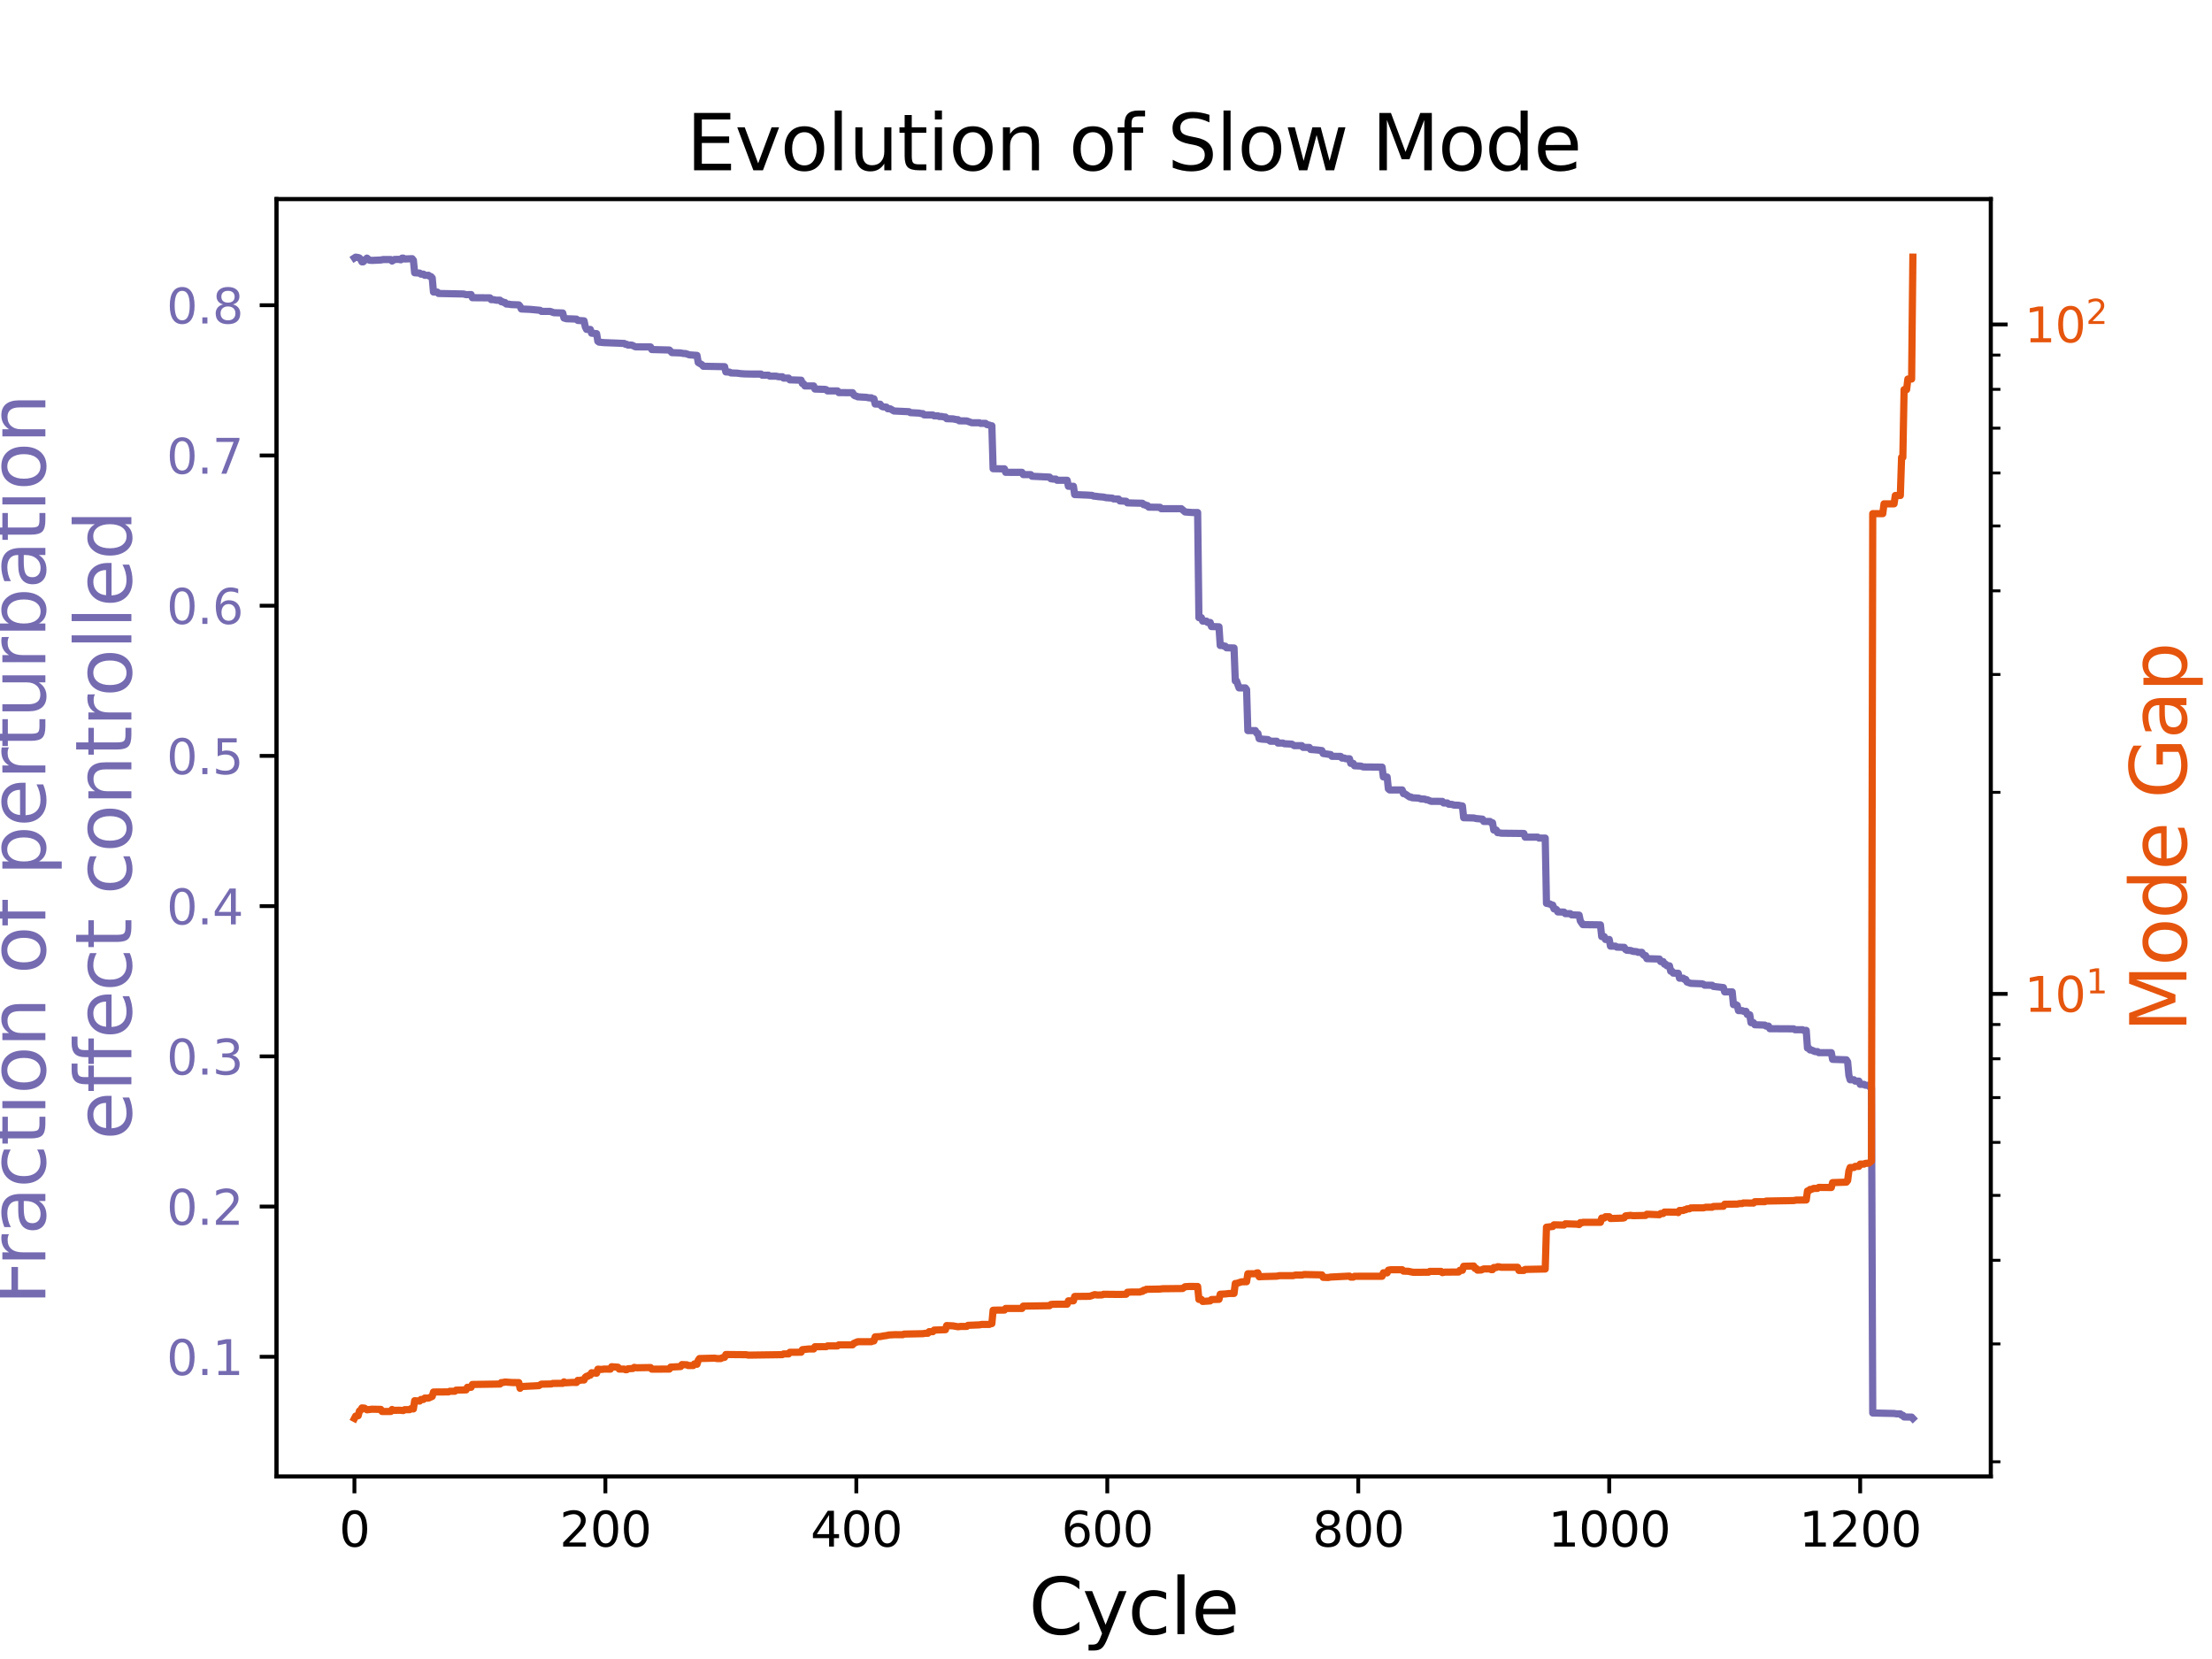 <?xml version="1.0" encoding="utf-8" standalone="no"?>
<!DOCTYPE svg PUBLIC "-//W3C//DTD SVG 1.1//EN"
  "http://www.w3.org/Graphics/SVG/1.1/DTD/svg11.dtd">
<svg xmlns:xlink="http://www.w3.org/1999/xlink" width="460.8pt" height="345.6pt" viewBox="0 0 460.8 345.6" xmlns="http://www.w3.org/2000/svg" version="1.1">
 <defs>
  <style type="text/css">*{stroke-linejoin: round; stroke-linecap: butt}</style>
 </defs>
 <g id="figure_1">
  <g id="patch_1">
   <path d="M 0 345.6 
L 460.8 345.6 
L 460.8 0 
L 0 0 
z
" style="fill: #ffffff"/>
  </g>
  <g id="axes_1">
   <g id="patch_2">
    <path d="M 57.6 307.584 
L 414.72 307.584 
L 414.72 41.472 
L 57.6 41.472 
z
" style="fill: #ffffff"/>
   </g>
   <g id="matplotlib.axis_1">
    <g id="xtick_1">
     <g id="line2d_1">
      <defs>
       <path id="m8d100ba7f2" d="M 0 0 
L 0 3.5 
" style="stroke: #000000; stroke-width: 0.8"/>
      </defs>
      <g>
       <use xlink:href="#m8d100ba7f2" x="73.833" y="307.584" style="stroke: #000000; stroke-width: 0.8"/>
      </g>
     </g>
     <g id="text_1">
      <!-- 0 -->
      <g transform="translate(70.651 322.182) scale(0.1 -0.1)">
       <defs>
        <path id="DejaVuSans-30" d="M 2034 4250 
Q 1547 4250 1301 3770 
Q 1056 3291 1056 2328 
Q 1056 1369 1301 889 
Q 1547 409 2034 409 
Q 2525 409 2770 889 
Q 3016 1369 3016 2328 
Q 3016 3291 2770 3770 
Q 2525 4250 2034 4250 
z
M 2034 4750 
Q 2819 4750 3233 4129 
Q 3647 3509 3647 2328 
Q 3647 1150 3233 529 
Q 2819 -91 2034 -91 
Q 1250 -91 836 529 
Q 422 1150 422 2328 
Q 422 3509 836 4129 
Q 1250 4750 2034 4750 
z
" transform="scale(0.016)"/>
       </defs>
       <use xlink:href="#DejaVuSans-30"/>
      </g>
     </g>
    </g>
    <g id="xtick_2">
     <g id="line2d_2">
      <g>
       <use xlink:href="#m8d100ba7f2" x="126.112" y="307.584" style="stroke: #000000; stroke-width: 0.8"/>
      </g>
     </g>
     <g id="text_2">
      <!-- 200 -->
      <g transform="translate(116.568 322.182) scale(0.1 -0.1)">
       <defs>
        <path id="DejaVuSans-32" d="M 1228 531 
L 3431 531 
L 3431 0 
L 469 0 
L 469 531 
Q 828 903 1448 1529 
Q 2069 2156 2228 2338 
Q 2531 2678 2651 2914 
Q 2772 3150 2772 3378 
Q 2772 3750 2511 3984 
Q 2250 4219 1831 4219 
Q 1534 4219 1204 4116 
Q 875 4013 500 3803 
L 500 4441 
Q 881 4594 1212 4672 
Q 1544 4750 1819 4750 
Q 2544 4750 2975 4387 
Q 3406 4025 3406 3419 
Q 3406 3131 3298 2873 
Q 3191 2616 2906 2266 
Q 2828 2175 2409 1742 
Q 1991 1309 1228 531 
z
" transform="scale(0.016)"/>
       </defs>
       <use xlink:href="#DejaVuSans-32"/>
       <use xlink:href="#DejaVuSans-30" x="63.623"/>
       <use xlink:href="#DejaVuSans-30" x="127.246"/>
      </g>
     </g>
    </g>
    <g id="xtick_3">
     <g id="line2d_3">
      <g>
       <use xlink:href="#m8d100ba7f2" x="178.391" y="307.584" style="stroke: #000000; stroke-width: 0.8"/>
      </g>
     </g>
     <g id="text_3">
      <!-- 400 -->
      <g transform="translate(168.848 322.182) scale(0.1 -0.1)">
       <defs>
        <path id="DejaVuSans-34" d="M 2419 4116 
L 825 1625 
L 2419 1625 
L 2419 4116 
z
M 2253 4666 
L 3047 4666 
L 3047 1625 
L 3713 1625 
L 3713 1100 
L 3047 1100 
L 3047 0 
L 2419 0 
L 2419 1100 
L 313 1100 
L 313 1709 
L 2253 4666 
z
" transform="scale(0.016)"/>
       </defs>
       <use xlink:href="#DejaVuSans-34"/>
       <use xlink:href="#DejaVuSans-30" x="63.623"/>
       <use xlink:href="#DejaVuSans-30" x="127.246"/>
      </g>
     </g>
    </g>
    <g id="xtick_4">
     <g id="line2d_4">
      <g>
       <use xlink:href="#m8d100ba7f2" x="230.671" y="307.584" style="stroke: #000000; stroke-width: 0.8"/>
      </g>
     </g>
     <g id="text_4">
      <!-- 600 -->
      <g transform="translate(221.127 322.182) scale(0.1 -0.1)">
       <defs>
        <path id="DejaVuSans-36" d="M 2113 2584 
Q 1688 2584 1439 2293 
Q 1191 2003 1191 1497 
Q 1191 994 1439 701 
Q 1688 409 2113 409 
Q 2538 409 2786 701 
Q 3034 994 3034 1497 
Q 3034 2003 2786 2293 
Q 2538 2584 2113 2584 
z
M 3366 4563 
L 3366 3988 
Q 3128 4100 2886 4159 
Q 2644 4219 2406 4219 
Q 1781 4219 1451 3797 
Q 1122 3375 1075 2522 
Q 1259 2794 1537 2939 
Q 1816 3084 2150 3084 
Q 2853 3084 3261 2657 
Q 3669 2231 3669 1497 
Q 3669 778 3244 343 
Q 2819 -91 2113 -91 
Q 1303 -91 875 529 
Q 447 1150 447 2328 
Q 447 3434 972 4092 
Q 1497 4750 2381 4750 
Q 2619 4750 2861 4703 
Q 3103 4656 3366 4563 
z
" transform="scale(0.016)"/>
       </defs>
       <use xlink:href="#DejaVuSans-36"/>
       <use xlink:href="#DejaVuSans-30" x="63.623"/>
       <use xlink:href="#DejaVuSans-30" x="127.246"/>
      </g>
     </g>
    </g>
    <g id="xtick_5">
     <g id="line2d_5">
      <g>
       <use xlink:href="#m8d100ba7f2" x="282.95" y="307.584" style="stroke: #000000; stroke-width: 0.8"/>
      </g>
     </g>
     <g id="text_5">
      <!-- 800 -->
      <g transform="translate(273.406 322.182) scale(0.1 -0.1)">
       <defs>
        <path id="DejaVuSans-38" d="M 2034 2216 
Q 1584 2216 1326 1975 
Q 1069 1734 1069 1313 
Q 1069 891 1326 650 
Q 1584 409 2034 409 
Q 2484 409 2743 651 
Q 3003 894 3003 1313 
Q 3003 1734 2745 1975 
Q 2488 2216 2034 2216 
z
M 1403 2484 
Q 997 2584 770 2862 
Q 544 3141 544 3541 
Q 544 4100 942 4425 
Q 1341 4750 2034 4750 
Q 2731 4750 3128 4425 
Q 3525 4100 3525 3541 
Q 3525 3141 3298 2862 
Q 3072 2584 2669 2484 
Q 3125 2378 3379 2068 
Q 3634 1759 3634 1313 
Q 3634 634 3220 271 
Q 2806 -91 2034 -91 
Q 1263 -91 848 271 
Q 434 634 434 1313 
Q 434 1759 690 2068 
Q 947 2378 1403 2484 
z
M 1172 3481 
Q 1172 3119 1398 2916 
Q 1625 2713 2034 2713 
Q 2441 2713 2670 2916 
Q 2900 3119 2900 3481 
Q 2900 3844 2670 4047 
Q 2441 4250 2034 4250 
Q 1625 4250 1398 4047 
Q 1172 3844 1172 3481 
z
" transform="scale(0.016)"/>
       </defs>
       <use xlink:href="#DejaVuSans-38"/>
       <use xlink:href="#DejaVuSans-30" x="63.623"/>
       <use xlink:href="#DejaVuSans-30" x="127.246"/>
      </g>
     </g>
    </g>
    <g id="xtick_6">
     <g id="line2d_6">
      <g>
       <use xlink:href="#m8d100ba7f2" x="335.229" y="307.584" style="stroke: #000000; stroke-width: 0.8"/>
      </g>
     </g>
     <g id="text_6">
      <!-- 1000 -->
      <g transform="translate(322.504 322.182) scale(0.1 -0.1)">
       <defs>
        <path id="DejaVuSans-31" d="M 794 531 
L 1825 531 
L 1825 4091 
L 703 3866 
L 703 4441 
L 1819 4666 
L 2450 4666 
L 2450 531 
L 3481 531 
L 3481 0 
L 794 0 
L 794 531 
z
" transform="scale(0.016)"/>
       </defs>
       <use xlink:href="#DejaVuSans-31"/>
       <use xlink:href="#DejaVuSans-30" x="63.623"/>
       <use xlink:href="#DejaVuSans-30" x="127.246"/>
       <use xlink:href="#DejaVuSans-30" x="190.869"/>
      </g>
     </g>
    </g>
    <g id="xtick_7">
     <g id="line2d_7">
      <g>
       <use xlink:href="#m8d100ba7f2" x="387.509" y="307.584" style="stroke: #000000; stroke-width: 0.8"/>
      </g>
     </g>
     <g id="text_7">
      <!-- 1200 -->
      <g transform="translate(374.784 322.182) scale(0.1 -0.1)">
       <use xlink:href="#DejaVuSans-31"/>
       <use xlink:href="#DejaVuSans-32" x="63.623"/>
       <use xlink:href="#DejaVuSans-30" x="127.246"/>
       <use xlink:href="#DejaVuSans-30" x="190.869"/>
      </g>
     </g>
    </g>
    <g id="text_8">
     <!-- Cycle -->
     <g transform="translate(214.295 340.42) scale(0.16 -0.16)">
      <defs>
       <path id="DejaVuSans-43" d="M 4122 4306 
L 4122 3641 
Q 3803 3938 3442 4084 
Q 3081 4231 2675 4231 
Q 1875 4231 1450 3742 
Q 1025 3253 1025 2328 
Q 1025 1406 1450 917 
Q 1875 428 2675 428 
Q 3081 428 3442 575 
Q 3803 722 4122 1019 
L 4122 359 
Q 3791 134 3420 21 
Q 3050 -91 2638 -91 
Q 1578 -91 968 557 
Q 359 1206 359 2328 
Q 359 3453 968 4101 
Q 1578 4750 2638 4750 
Q 3056 4750 3426 4639 
Q 3797 4528 4122 4306 
z
" transform="scale(0.016)"/>
       <path id="DejaVuSans-79" d="M 2059 -325 
Q 1816 -950 1584 -1140 
Q 1353 -1331 966 -1331 
L 506 -1331 
L 506 -850 
L 844 -850 
Q 1081 -850 1212 -737 
Q 1344 -625 1503 -206 
L 1606 56 
L 191 3500 
L 800 3500 
L 1894 763 
L 2988 3500 
L 3597 3500 
L 2059 -325 
z
" transform="scale(0.016)"/>
       <path id="DejaVuSans-63" d="M 3122 3366 
L 3122 2828 
Q 2878 2963 2633 3030 
Q 2388 3097 2138 3097 
Q 1578 3097 1268 2742 
Q 959 2388 959 1747 
Q 959 1106 1268 751 
Q 1578 397 2138 397 
Q 2388 397 2633 464 
Q 2878 531 3122 666 
L 3122 134 
Q 2881 22 2623 -34 
Q 2366 -91 2075 -91 
Q 1284 -91 818 406 
Q 353 903 353 1747 
Q 353 2603 823 3093 
Q 1294 3584 2113 3584 
Q 2378 3584 2631 3529 
Q 2884 3475 3122 3366 
z
" transform="scale(0.016)"/>
       <path id="DejaVuSans-6c" d="M 603 4863 
L 1178 4863 
L 1178 0 
L 603 0 
L 603 4863 
z
" transform="scale(0.016)"/>
       <path id="DejaVuSans-65" d="M 3597 1894 
L 3597 1613 
L 953 1613 
Q 991 1019 1311 708 
Q 1631 397 2203 397 
Q 2534 397 2845 478 
Q 3156 559 3463 722 
L 3463 178 
Q 3153 47 2828 -22 
Q 2503 -91 2169 -91 
Q 1331 -91 842 396 
Q 353 884 353 1716 
Q 353 2575 817 3079 
Q 1281 3584 2069 3584 
Q 2775 3584 3186 3129 
Q 3597 2675 3597 1894 
z
M 3022 2063 
Q 3016 2534 2758 2815 
Q 2500 3097 2075 3097 
Q 1594 3097 1305 2825 
Q 1016 2553 972 2059 
L 3022 2063 
z
" transform="scale(0.016)"/>
      </defs>
      <use xlink:href="#DejaVuSans-43"/>
      <use xlink:href="#DejaVuSans-79" x="69.824"/>
      <use xlink:href="#DejaVuSans-63" x="129.004"/>
      <use xlink:href="#DejaVuSans-6c" x="183.984"/>
      <use xlink:href="#DejaVuSans-65" x="211.768"/>
     </g>
    </g>
   </g>
   <g id="matplotlib.axis_2">
    <g id="ytick_1">
     <g id="line2d_8">
      <defs>
       <path id="m60efb4d9d8" d="M 0 0 
L -3.5 0 
" style="stroke: #000000; stroke-width: 0.8"/>
      </defs>
      <g>
       <use xlink:href="#m60efb4d9d8" x="57.6" y="282.643" style="stroke: #000000; stroke-width: 0.8"/>
      </g>
     </g>
     <g id="text_9">
      <!-- 0.1 -->
      <g style="fill: #756bb1" transform="translate(34.697 286.443) scale(0.1 -0.1)">
       <defs>
        <path id="DejaVuSans-2e" d="M 684 794 
L 1344 794 
L 1344 0 
L 684 0 
L 684 794 
z
" transform="scale(0.016)"/>
       </defs>
       <use xlink:href="#DejaVuSans-30"/>
       <use xlink:href="#DejaVuSans-2e" x="63.623"/>
       <use xlink:href="#DejaVuSans-31" x="95.41"/>
      </g>
     </g>
    </g>
    <g id="ytick_2">
     <g id="line2d_9">
      <g>
       <use xlink:href="#m60efb4d9d8" x="57.6" y="251.35" style="stroke: #000000; stroke-width: 0.8"/>
      </g>
     </g>
     <g id="text_10">
      <!-- 0.2 -->
      <g style="fill: #756bb1" transform="translate(34.697 255.149) scale(0.1 -0.1)">
       <use xlink:href="#DejaVuSans-30"/>
       <use xlink:href="#DejaVuSans-2e" x="63.623"/>
       <use xlink:href="#DejaVuSans-32" x="95.41"/>
      </g>
     </g>
    </g>
    <g id="ytick_3">
     <g id="line2d_10">
      <g>
       <use xlink:href="#m60efb4d9d8" x="57.6" y="220.056" style="stroke: #000000; stroke-width: 0.8"/>
      </g>
     </g>
     <g id="text_11">
      <!-- 0.3 -->
      <g style="fill: #756bb1" transform="translate(34.697 223.855) scale(0.1 -0.1)">
       <defs>
        <path id="DejaVuSans-33" d="M 2597 2516 
Q 3050 2419 3304 2112 
Q 3559 1806 3559 1356 
Q 3559 666 3084 287 
Q 2609 -91 1734 -91 
Q 1441 -91 1130 -33 
Q 819 25 488 141 
L 488 750 
Q 750 597 1062 519 
Q 1375 441 1716 441 
Q 2309 441 2620 675 
Q 2931 909 2931 1356 
Q 2931 1769 2642 2001 
Q 2353 2234 1838 2234 
L 1294 2234 
L 1294 2753 
L 1863 2753 
Q 2328 2753 2575 2939 
Q 2822 3125 2822 3475 
Q 2822 3834 2567 4026 
Q 2313 4219 1838 4219 
Q 1578 4219 1281 4162 
Q 984 4106 628 3988 
L 628 4550 
Q 988 4650 1302 4700 
Q 1616 4750 1894 4750 
Q 2613 4750 3031 4423 
Q 3450 4097 3450 3541 
Q 3450 3153 3228 2886 
Q 3006 2619 2597 2516 
z
" transform="scale(0.016)"/>
       </defs>
       <use xlink:href="#DejaVuSans-30"/>
       <use xlink:href="#DejaVuSans-2e" x="63.623"/>
       <use xlink:href="#DejaVuSans-33" x="95.41"/>
      </g>
     </g>
    </g>
    <g id="ytick_4">
     <g id="line2d_11">
      <g>
       <use xlink:href="#m60efb4d9d8" x="57.6" y="188.762" style="stroke: #000000; stroke-width: 0.8"/>
      </g>
     </g>
     <g id="text_12">
      <!-- 0.4 -->
      <g style="fill: #756bb1" transform="translate(34.697 192.561) scale(0.1 -0.1)">
       <use xlink:href="#DejaVuSans-30"/>
       <use xlink:href="#DejaVuSans-2e" x="63.623"/>
       <use xlink:href="#DejaVuSans-34" x="95.41"/>
      </g>
     </g>
    </g>
    <g id="ytick_5">
     <g id="line2d_12">
      <g>
       <use xlink:href="#m60efb4d9d8" x="57.6" y="157.468" style="stroke: #000000; stroke-width: 0.8"/>
      </g>
     </g>
     <g id="text_13">
      <!-- 0.5 -->
      <g style="fill: #756bb1" transform="translate(34.697 161.267) scale(0.1 -0.1)">
       <defs>
        <path id="DejaVuSans-35" d="M 691 4666 
L 3169 4666 
L 3169 4134 
L 1269 4134 
L 1269 2991 
Q 1406 3038 1543 3061 
Q 1681 3084 1819 3084 
Q 2600 3084 3056 2656 
Q 3513 2228 3513 1497 
Q 3513 744 3044 326 
Q 2575 -91 1722 -91 
Q 1428 -91 1123 -41 
Q 819 9 494 109 
L 494 744 
Q 775 591 1075 516 
Q 1375 441 1709 441 
Q 2250 441 2565 725 
Q 2881 1009 2881 1497 
Q 2881 1984 2565 2268 
Q 2250 2553 1709 2553 
Q 1456 2553 1204 2497 
Q 953 2441 691 2322 
L 691 4666 
z
" transform="scale(0.016)"/>
       </defs>
       <use xlink:href="#DejaVuSans-30"/>
       <use xlink:href="#DejaVuSans-2e" x="63.623"/>
       <use xlink:href="#DejaVuSans-35" x="95.41"/>
      </g>
     </g>
    </g>
    <g id="ytick_6">
     <g id="line2d_13">
      <g>
       <use xlink:href="#m60efb4d9d8" x="57.6" y="126.174" style="stroke: #000000; stroke-width: 0.8"/>
      </g>
     </g>
     <g id="text_14">
      <!-- 0.6 -->
      <g style="fill: #756bb1" transform="translate(34.697 129.973) scale(0.1 -0.1)">
       <use xlink:href="#DejaVuSans-30"/>
       <use xlink:href="#DejaVuSans-2e" x="63.623"/>
       <use xlink:href="#DejaVuSans-36" x="95.41"/>
      </g>
     </g>
    </g>
    <g id="ytick_7">
     <g id="line2d_14">
      <g>
       <use xlink:href="#m60efb4d9d8" x="57.6" y="94.88" style="stroke: #000000; stroke-width: 0.8"/>
      </g>
     </g>
     <g id="text_15">
      <!-- 0.7 -->
      <g style="fill: #756bb1" transform="translate(34.697 98.679) scale(0.1 -0.1)">
       <defs>
        <path id="DejaVuSans-37" d="M 525 4666 
L 3525 4666 
L 3525 4397 
L 1831 0 
L 1172 0 
L 2766 4134 
L 525 4134 
L 525 4666 
z
" transform="scale(0.016)"/>
       </defs>
       <use xlink:href="#DejaVuSans-30"/>
       <use xlink:href="#DejaVuSans-2e" x="63.623"/>
       <use xlink:href="#DejaVuSans-37" x="95.41"/>
      </g>
     </g>
    </g>
    <g id="ytick_8">
     <g id="line2d_15">
      <g>
       <use xlink:href="#m60efb4d9d8" x="57.6" y="63.586" style="stroke: #000000; stroke-width: 0.8"/>
      </g>
     </g>
     <g id="text_16">
      <!-- 0.8 -->
      <g style="fill: #756bb1" transform="translate(34.697 67.386) scale(0.1 -0.1)">
       <use xlink:href="#DejaVuSans-30"/>
       <use xlink:href="#DejaVuSans-2e" x="63.623"/>
       <use xlink:href="#DejaVuSans-38" x="95.41"/>
      </g>
     </g>
    </g>
    <g id="text_17">
     <!-- Fraction of perturbation  -->
     <g style="fill: #756bb1" transform="translate(9.453 271.892) rotate(-90) scale(0.16 -0.16)">
      <defs>
       <path id="DejaVuSans-46" d="M 628 4666 
L 3309 4666 
L 3309 4134 
L 1259 4134 
L 1259 2759 
L 3109 2759 
L 3109 2228 
L 1259 2228 
L 1259 0 
L 628 0 
L 628 4666 
z
" transform="scale(0.016)"/>
       <path id="DejaVuSans-72" d="M 2631 2963 
Q 2534 3019 2420 3045 
Q 2306 3072 2169 3072 
Q 1681 3072 1420 2755 
Q 1159 2438 1159 1844 
L 1159 0 
L 581 0 
L 581 3500 
L 1159 3500 
L 1159 2956 
Q 1341 3275 1631 3429 
Q 1922 3584 2338 3584 
Q 2397 3584 2469 3576 
Q 2541 3569 2628 3553 
L 2631 2963 
z
" transform="scale(0.016)"/>
       <path id="DejaVuSans-61" d="M 2194 1759 
Q 1497 1759 1228 1600 
Q 959 1441 959 1056 
Q 959 750 1161 570 
Q 1363 391 1709 391 
Q 2188 391 2477 730 
Q 2766 1069 2766 1631 
L 2766 1759 
L 2194 1759 
z
M 3341 1997 
L 3341 0 
L 2766 0 
L 2766 531 
Q 2569 213 2275 61 
Q 1981 -91 1556 -91 
Q 1019 -91 701 211 
Q 384 513 384 1019 
Q 384 1609 779 1909 
Q 1175 2209 1959 2209 
L 2766 2209 
L 2766 2266 
Q 2766 2663 2505 2880 
Q 2244 3097 1772 3097 
Q 1472 3097 1187 3025 
Q 903 2953 641 2809 
L 641 3341 
Q 956 3463 1253 3523 
Q 1550 3584 1831 3584 
Q 2591 3584 2966 3190 
Q 3341 2797 3341 1997 
z
" transform="scale(0.016)"/>
       <path id="DejaVuSans-74" d="M 1172 4494 
L 1172 3500 
L 2356 3500 
L 2356 3053 
L 1172 3053 
L 1172 1153 
Q 1172 725 1289 603 
Q 1406 481 1766 481 
L 2356 481 
L 2356 0 
L 1766 0 
Q 1100 0 847 248 
Q 594 497 594 1153 
L 594 3053 
L 172 3053 
L 172 3500 
L 594 3500 
L 594 4494 
L 1172 4494 
z
" transform="scale(0.016)"/>
       <path id="DejaVuSans-69" d="M 603 3500 
L 1178 3500 
L 1178 0 
L 603 0 
L 603 3500 
z
M 603 4863 
L 1178 4863 
L 1178 4134 
L 603 4134 
L 603 4863 
z
" transform="scale(0.016)"/>
       <path id="DejaVuSans-6f" d="M 1959 3097 
Q 1497 3097 1228 2736 
Q 959 2375 959 1747 
Q 959 1119 1226 758 
Q 1494 397 1959 397 
Q 2419 397 2687 759 
Q 2956 1122 2956 1747 
Q 2956 2369 2687 2733 
Q 2419 3097 1959 3097 
z
M 1959 3584 
Q 2709 3584 3137 3096 
Q 3566 2609 3566 1747 
Q 3566 888 3137 398 
Q 2709 -91 1959 -91 
Q 1206 -91 779 398 
Q 353 888 353 1747 
Q 353 2609 779 3096 
Q 1206 3584 1959 3584 
z
" transform="scale(0.016)"/>
       <path id="DejaVuSans-6e" d="M 3513 2113 
L 3513 0 
L 2938 0 
L 2938 2094 
Q 2938 2591 2744 2837 
Q 2550 3084 2163 3084 
Q 1697 3084 1428 2787 
Q 1159 2491 1159 1978 
L 1159 0 
L 581 0 
L 581 3500 
L 1159 3500 
L 1159 2956 
Q 1366 3272 1645 3428 
Q 1925 3584 2291 3584 
Q 2894 3584 3203 3211 
Q 3513 2838 3513 2113 
z
" transform="scale(0.016)"/>
       <path id="DejaVuSans-20" transform="scale(0.016)"/>
       <path id="DejaVuSans-66" d="M 2375 4863 
L 2375 4384 
L 1825 4384 
Q 1516 4384 1395 4259 
Q 1275 4134 1275 3809 
L 1275 3500 
L 2222 3500 
L 2222 3053 
L 1275 3053 
L 1275 0 
L 697 0 
L 697 3053 
L 147 3053 
L 147 3500 
L 697 3500 
L 697 3744 
Q 697 4328 969 4595 
Q 1241 4863 1831 4863 
L 2375 4863 
z
" transform="scale(0.016)"/>
       <path id="DejaVuSans-70" d="M 1159 525 
L 1159 -1331 
L 581 -1331 
L 581 3500 
L 1159 3500 
L 1159 2969 
Q 1341 3281 1617 3432 
Q 1894 3584 2278 3584 
Q 2916 3584 3314 3078 
Q 3713 2572 3713 1747 
Q 3713 922 3314 415 
Q 2916 -91 2278 -91 
Q 1894 -91 1617 61 
Q 1341 213 1159 525 
z
M 3116 1747 
Q 3116 2381 2855 2742 
Q 2594 3103 2138 3103 
Q 1681 3103 1420 2742 
Q 1159 2381 1159 1747 
Q 1159 1113 1420 752 
Q 1681 391 2138 391 
Q 2594 391 2855 752 
Q 3116 1113 3116 1747 
z
" transform="scale(0.016)"/>
       <path id="DejaVuSans-75" d="M 544 1381 
L 544 3500 
L 1119 3500 
L 1119 1403 
Q 1119 906 1312 657 
Q 1506 409 1894 409 
Q 2359 409 2629 706 
Q 2900 1003 2900 1516 
L 2900 3500 
L 3475 3500 
L 3475 0 
L 2900 0 
L 2900 538 
Q 2691 219 2414 64 
Q 2138 -91 1772 -91 
Q 1169 -91 856 284 
Q 544 659 544 1381 
z
M 1991 3584 
L 1991 3584 
z
" transform="scale(0.016)"/>
       <path id="DejaVuSans-62" d="M 3116 1747 
Q 3116 2381 2855 2742 
Q 2594 3103 2138 3103 
Q 1681 3103 1420 2742 
Q 1159 2381 1159 1747 
Q 1159 1113 1420 752 
Q 1681 391 2138 391 
Q 2594 391 2855 752 
Q 3116 1113 3116 1747 
z
M 1159 2969 
Q 1341 3281 1617 3432 
Q 1894 3584 2278 3584 
Q 2916 3584 3314 3078 
Q 3713 2572 3713 1747 
Q 3713 922 3314 415 
Q 2916 -91 2278 -91 
Q 1894 -91 1617 61 
Q 1341 213 1159 525 
L 1159 0 
L 581 0 
L 581 4863 
L 1159 4863 
L 1159 2969 
z
" transform="scale(0.016)"/>
      </defs>
      <use xlink:href="#DejaVuSans-46"/>
      <use xlink:href="#DejaVuSans-72" x="50.27"/>
      <use xlink:href="#DejaVuSans-61" x="91.383"/>
      <use xlink:href="#DejaVuSans-63" x="152.662"/>
      <use xlink:href="#DejaVuSans-74" x="207.643"/>
      <use xlink:href="#DejaVuSans-69" x="246.852"/>
      <use xlink:href="#DejaVuSans-6f" x="274.635"/>
      <use xlink:href="#DejaVuSans-6e" x="335.816"/>
      <use xlink:href="#DejaVuSans-20" x="399.195"/>
      <use xlink:href="#DejaVuSans-6f" x="430.982"/>
      <use xlink:href="#DejaVuSans-66" x="492.164"/>
      <use xlink:href="#DejaVuSans-20" x="527.369"/>
      <use xlink:href="#DejaVuSans-70" x="559.156"/>
      <use xlink:href="#DejaVuSans-65" x="622.633"/>
      <use xlink:href="#DejaVuSans-72" x="684.156"/>
      <use xlink:href="#DejaVuSans-74" x="725.27"/>
      <use xlink:href="#DejaVuSans-75" x="764.479"/>
      <use xlink:href="#DejaVuSans-72" x="827.857"/>
      <use xlink:href="#DejaVuSans-62" x="868.971"/>
      <use xlink:href="#DejaVuSans-61" x="932.447"/>
      <use xlink:href="#DejaVuSans-74" x="993.727"/>
      <use xlink:href="#DejaVuSans-69" x="1032.936"/>
      <use xlink:href="#DejaVuSans-6f" x="1060.719"/>
      <use xlink:href="#DejaVuSans-6e" x="1121.9"/>
      <use xlink:href="#DejaVuSans-20" x="1185.279"/>
     </g>
     <!--  effect controlled -->
     <g style="fill: #756bb1" transform="translate(27.369 242.576) rotate(-90) scale(0.16 -0.16)">
      <defs>
       <path id="DejaVuSans-64" d="M 2906 2969 
L 2906 4863 
L 3481 4863 
L 3481 0 
L 2906 0 
L 2906 525 
Q 2725 213 2448 61 
Q 2172 -91 1784 -91 
Q 1150 -91 751 415 
Q 353 922 353 1747 
Q 353 2572 751 3078 
Q 1150 3584 1784 3584 
Q 2172 3584 2448 3432 
Q 2725 3281 2906 2969 
z
M 947 1747 
Q 947 1113 1208 752 
Q 1469 391 1925 391 
Q 2381 391 2643 752 
Q 2906 1113 2906 1747 
Q 2906 2381 2643 2742 
Q 2381 3103 1925 3103 
Q 1469 3103 1208 2742 
Q 947 2381 947 1747 
z
" transform="scale(0.016)"/>
      </defs>
      <use xlink:href="#DejaVuSans-20"/>
      <use xlink:href="#DejaVuSans-65" x="31.787"/>
      <use xlink:href="#DejaVuSans-66" x="93.311"/>
      <use xlink:href="#DejaVuSans-66" x="128.516"/>
      <use xlink:href="#DejaVuSans-65" x="163.721"/>
      <use xlink:href="#DejaVuSans-63" x="225.244"/>
      <use xlink:href="#DejaVuSans-74" x="280.225"/>
      <use xlink:href="#DejaVuSans-20" x="319.434"/>
      <use xlink:href="#DejaVuSans-63" x="351.221"/>
      <use xlink:href="#DejaVuSans-6f" x="406.201"/>
      <use xlink:href="#DejaVuSans-6e" x="467.383"/>
      <use xlink:href="#DejaVuSans-74" x="530.762"/>
      <use xlink:href="#DejaVuSans-72" x="569.971"/>
      <use xlink:href="#DejaVuSans-6f" x="608.834"/>
      <use xlink:href="#DejaVuSans-6c" x="670.016"/>
      <use xlink:href="#DejaVuSans-6c" x="697.799"/>
      <use xlink:href="#DejaVuSans-65" x="725.582"/>
      <use xlink:href="#DejaVuSans-64" x="787.105"/>
     </g>
    </g>
   </g>
   <g id="line2d_16">
    <path d="M 73.833 53.74 
L 74.094 53.568 
L 74.617 53.651 
L 74.878 53.749 
L 75.14 54.025 
L 75.401 54.543 
L 75.663 54.543 
L 76.185 54.016 
L 76.447 53.773 
L 76.969 54.205 
L 77.492 54.246 
L 79.322 54.161 
L 79.845 54.066 
L 81.413 54.066 
L 81.675 54.378 
L 82.197 54.046 
L 82.982 54.027 
L 83.504 54.119 
L 83.766 53.773 
L 84.027 53.773 
L 84.289 53.952 
L 85.857 53.89 
L 86.118 54.223 
L 86.38 56.821 
L 87.425 56.892 
L 87.687 57.109 
L 88.21 57.109 
L 88.471 57.347 
L 89.255 57.342 
L 89.517 57.563 
L 89.778 57.618 
L 90.039 57.912 
L 90.301 60.828 
L 91.085 60.839 
L 91.346 61.136 
L 96.574 61.243 
L 97.097 61.383 
L 98.143 61.361 
L 98.404 62.017 
L 102.064 62.047 
L 102.325 62.423 
L 102.848 62.423 
L 103.371 62.539 
L 104.155 62.539 
L 104.416 62.851 
L 104.678 62.851 
L 104.939 63.015 
L 105.2 63.015 
L 105.462 63.333 
L 105.985 63.367 
L 106.507 63.45 
L 108.076 63.511 
L 108.337 63.808 
L 108.598 64.362 
L 110.428 64.448 
L 111.212 64.52 
L 112.258 64.62 
L 112.519 64.646 
L 112.781 64.867 
L 114.611 64.868 
L 115.395 65.142 
L 117.225 65.2 
L 117.486 66.248 
L 118.009 66.4 
L 119.316 66.443 
L 120.1 66.481 
L 120.361 66.748 
L 121.668 66.837 
L 121.93 68.099 
L 122.191 68.617 
L 122.975 68.63 
L 123.237 69.41 
L 124.282 69.507 
L 124.544 71.094 
L 124.805 71.276 
L 125.851 71.377 
L 128.726 71.486 
L 129.772 71.539 
L 130.033 71.539 
L 130.294 71.723 
L 130.556 71.723 
L 130.817 71.885 
L 131.601 71.885 
L 132.386 72.253 
L 135.522 72.272 
L 135.784 72.817 
L 139.443 72.915 
L 139.966 73.459 
L 141.796 73.523 
L 142.319 73.63 
L 142.841 73.659 
L 143.626 73.924 
L 145.194 74.034 
L 145.455 75.519 
L 146.24 75.987 
L 146.501 76.296 
L 150.945 76.383 
L 151.206 77.472 
L 151.99 77.521 
L 152.252 77.686 
L 153.559 77.732 
L 154.343 77.837 
L 155.127 77.889 
L 156.695 77.924 
L 158.525 77.924 
L 158.787 78.162 
L 160.094 78.162 
L 160.355 78.359 
L 161.662 78.359 
L 162.185 78.48 
L 162.969 78.48 
L 163.23 78.762 
L 164.276 78.762 
L 164.537 79.127 
L 166.89 79.201 
L 167.151 79.906 
L 167.413 79.944 
L 167.674 80.399 
L 169.504 80.399 
L 169.765 81.044 
L 171.856 81.113 
L 172.118 81.176 
L 172.379 81.437 
L 174.47 81.437 
L 174.732 81.787 
L 177.607 81.804 
L 177.869 82.289 
L 178.13 82.467 
L 178.391 82.498 
L 178.653 82.662 
L 180.483 82.769 
L 181.005 82.876 
L 181.528 82.876 
L 181.79 83.074 
L 182.051 83.074 
L 182.312 84.163 
L 183.358 84.201 
L 183.619 84.59 
L 183.881 84.745 
L 184.665 84.815 
L 184.926 85.145 
L 185.449 85.165 
L 186.233 85.617 
L 188.063 85.702 
L 188.847 85.74 
L 189.37 85.763 
L 189.631 85.957 
L 191.461 86.058 
L 191.984 86.163 
L 192.245 86.163 
L 192.507 86.425 
L 194.337 86.453 
L 194.598 86.63 
L 195.382 86.63 
L 195.644 86.76 
L 196.166 86.76 
L 196.689 86.872 
L 196.951 86.872 
L 197.212 87.218 
L 198.519 87.262 
L 199.303 87.42 
L 199.564 87.42 
L 199.826 87.663 
L 201.394 87.688 
L 202.44 88.067 
L 204.008 88.067 
L 204.27 88.195 
L 205.315 88.195 
L 205.577 88.437 
L 206.099 88.549 
L 206.361 88.694 
L 206.622 88.694 
L 206.884 97.641 
L 208.452 97.663 
L 209.236 97.663 
L 209.498 98.395 
L 212.896 98.397 
L 213.157 98.863 
L 214.725 98.873 
L 214.987 99.212 
L 218.646 99.388 
L 218.908 99.729 
L 219.431 99.805 
L 219.953 99.805 
L 220.215 100.051 
L 222.306 100.051 
L 222.567 101.299 
L 223.613 101.299 
L 223.874 103.028 
L 226.488 103.135 
L 227.534 103.2 
L 227.795 103.341 
L 228.318 103.389 
L 228.841 103.463 
L 229.886 103.551 
L 230.409 103.676 
L 231.716 103.77 
L 231.978 103.93 
L 233.023 103.962 
L 233.285 104.35 
L 234.592 104.421 
L 234.853 104.757 
L 235.899 104.789 
L 237.99 104.839 
L 238.251 105.134 
L 238.513 105.134 
L 238.774 105.312 
L 239.035 105.312 
L 239.297 105.646 
L 241.649 105.679 
L 241.911 105.975 
L 246.093 105.975 
L 246.877 106.654 
L 248.446 106.771 
L 249.491 106.771 
L 249.753 128.668 
L 250.275 128.668 
L 250.537 129.388 
L 251.321 129.388 
L 251.582 129.673 
L 252.105 129.673 
L 252.367 130.52 
L 253.935 130.572 
L 254.196 134.466 
L 254.719 134.466 
L 254.981 134.607 
L 255.242 134.607 
L 255.503 134.946 
L 257.072 134.986 
L 257.333 141.845 
L 257.595 141.845 
L 258.117 143.301 
L 259.424 143.301 
L 259.686 143.649 
L 259.947 152.196 
L 261.515 152.196 
L 261.777 152.714 
L 262.038 152.777 
L 262.3 153.872 
L 262.822 153.968 
L 264.129 154.065 
L 264.652 154.412 
L 265.959 154.412 
L 266.221 154.797 
L 267.266 154.797 
L 267.528 154.932 
L 269.096 155.011 
L 269.619 155.33 
L 271.187 155.33 
L 271.449 155.69 
L 272.756 155.701 
L 273.017 156.128 
L 274.324 156.233 
L 275.369 156.356 
L 275.631 156.966 
L 277.199 157.191 
L 277.461 157.551 
L 279.29 157.575 
L 279.552 157.919 
L 280.075 157.919 
L 280.336 158.062 
L 281.12 158.062 
L 281.382 159.027 
L 281.904 159.027 
L 282.166 159.525 
L 283.473 159.587 
L 283.996 159.77 
L 287.917 159.806 
L 288.178 161.843 
L 288.962 161.859 
L 289.224 164.329 
L 289.485 164.557 
L 292.099 164.557 
L 292.36 165.328 
L 292.622 165.328 
L 293.667 166.034 
L 293.929 166.034 
L 294.19 166.187 
L 295.497 166.26 
L 296.02 166.431 
L 296.804 166.465 
L 297.065 166.597 
L 297.327 166.597 
L 298.111 166.927 
L 300.464 166.944 
L 300.725 167.274 
L 301.509 167.274 
L 301.771 167.524 
L 302.555 167.584 
L 302.816 167.707 
L 303.862 167.754 
L 304.385 167.86 
L 304.646 167.892 
L 304.907 170.347 
L 306.998 170.395 
L 307.521 170.516 
L 308.828 170.643 
L 309.09 171.12 
L 310.397 171.125 
L 310.658 171.397 
L 310.919 171.397 
L 311.181 172.915 
L 311.704 172.915 
L 311.965 173.457 
L 312.226 173.457 
L 312.749 173.572 
L 317.454 173.627 
L 317.716 174.391 
L 320.33 174.391 
L 320.591 174.586 
L 321.898 174.586 
L 322.159 188.186 
L 322.944 188.334 
L 323.205 188.546 
L 323.466 188.546 
L 323.728 189.332 
L 323.989 189.332 
L 324.251 189.474 
L 324.512 189.968 
L 325.819 190.007 
L 326.08 190.324 
L 327.126 190.326 
L 327.387 190.578 
L 328.956 190.635 
L 329.217 191.865 
L 329.74 192.616 
L 333.4 192.666 
L 333.661 195.104 
L 334.184 195.104 
L 334.445 195.709 
L 335.229 195.709 
L 335.491 197.096 
L 336.536 197.1 
L 336.798 197.301 
L 338.366 197.351 
L 338.627 197.79 
L 338.889 197.956 
L 339.673 198.003 
L 340.196 198.185 
L 340.98 198.253 
L 341.241 198.389 
L 342.026 198.389 
L 342.287 198.849 
L 342.548 199.064 
L 342.81 199.064 
L 343.071 199.706 
L 345.685 199.785 
L 345.947 200.318 
L 346.469 200.318 
L 346.731 200.855 
L 346.992 200.855 
L 347.254 201.196 
L 347.776 201.196 
L 348.038 202.318 
L 348.299 202.318 
L 348.561 202.717 
L 349.606 202.751 
L 349.868 203.772 
L 350.652 203.772 
L 350.913 204.032 
L 351.174 204.032 
L 351.436 204.58 
L 352.22 204.849 
L 354.573 204.945 
L 354.834 205.023 
L 355.095 205.234 
L 356.664 205.245 
L 356.925 205.486 
L 359.016 205.729 
L 359.278 206.622 
L 360.846 206.622 
L 361.108 209.284 
L 361.63 209.284 
L 361.892 209.432 
L 362.153 210.526 
L 362.937 210.526 
L 363.199 210.676 
L 363.722 210.676 
L 363.983 211.336 
L 364.506 211.4 
L 364.767 213.041 
L 365.29 213.041 
L 365.551 213.472 
L 367.642 213.546 
L 367.904 213.756 
L 368.427 213.756 
L 368.688 214.298 
L 373.655 214.327 
L 373.916 214.508 
L 375.484 214.508 
L 375.746 214.649 
L 376.269 214.649 
L 376.53 218.334 
L 376.791 218.334 
L 377.053 218.721 
L 377.314 218.721 
L 378.098 219.065 
L 378.621 219.065 
L 378.883 219.289 
L 381.496 219.291 
L 381.758 220.681 
L 384.633 220.781 
L 384.895 221.2 
L 385.156 224.014 
L 385.417 224.932 
L 386.202 224.932 
L 386.463 225.216 
L 387.247 225.216 
L 387.509 225.889 
L 388.293 225.889 
L 388.554 226.059 
L 389.338 226.118 
L 389.6 226.523 
L 389.861 226.692 
L 390.123 294.352 
L 394.566 294.451 
L 395.089 294.531 
L 395.873 294.531 
L 396.135 294.825 
L 396.396 294.825 
L 396.657 295.176 
L 398.226 295.21 
L 398.487 295.488 
L 398.487 295.488 
" clip-path="url(#pd2ac5e01ab)" style="fill: none; stroke: #756bb1; stroke-width: 1.5; stroke-linecap: square"/>
   </g>
   <g id="patch_3">
    <path d="M 57.6 307.584 
L 57.6 41.472 
" style="fill: none; stroke: #000000; stroke-width: 0.8; stroke-linejoin: miter; stroke-linecap: square"/>
   </g>
   <g id="patch_4">
    <path d="M 414.72 307.584 
L 414.72 41.472 
" style="fill: none; stroke: #000000; stroke-width: 0.8; stroke-linejoin: miter; stroke-linecap: square"/>
   </g>
   <g id="patch_5">
    <path d="M 57.6 307.584 
L 414.72 307.584 
" style="fill: none; stroke: #000000; stroke-width: 0.8; stroke-linejoin: miter; stroke-linecap: square"/>
   </g>
   <g id="patch_6">
    <path d="M 57.6 41.472 
L 414.72 41.472 
" style="fill: none; stroke: #000000; stroke-width: 0.8; stroke-linejoin: miter; stroke-linecap: square"/>
   </g>
  </g>
  <g id="axes_2">
   <g id="matplotlib.axis_3">
    <g id="ytick_9">
     <g id="line2d_17">
      <defs>
       <path id="mbbebe1586c" d="M 0 0 
L 3.5 0 
" style="stroke: #000000; stroke-width: 0.8"/>
      </defs>
      <g>
       <use xlink:href="#mbbebe1586c" x="414.72" y="207.043" style="stroke: #000000; stroke-width: 0.8"/>
      </g>
     </g>
     <g id="text_18">
      <!-- $\mathdefault{10^{1}}$ -->
      <g style="fill: #e6550d" transform="translate(421.72 210.843) scale(0.1 -0.1)">
       <use xlink:href="#DejaVuSans-31" transform="translate(0 0.684)"/>
       <use xlink:href="#DejaVuSans-30" transform="translate(63.623 0.684)"/>
       <use xlink:href="#DejaVuSans-31" transform="translate(128.203 38.966) scale(0.7)"/>
      </g>
     </g>
    </g>
    <g id="ytick_10">
     <g id="line2d_18">
      <g>
       <use xlink:href="#mbbebe1586c" x="414.72" y="67.588" style="stroke: #000000; stroke-width: 0.8"/>
      </g>
     </g>
     <g id="text_19">
      <!-- $\mathdefault{10^{2}}$ -->
      <g style="fill: #e6550d" transform="translate(421.72 71.387) scale(0.1 -0.1)">
       <use xlink:href="#DejaVuSans-31" transform="translate(0 0.766)"/>
       <use xlink:href="#DejaVuSans-30" transform="translate(63.623 0.766)"/>
       <use xlink:href="#DejaVuSans-32" transform="translate(128.203 39.047) scale(0.7)"/>
      </g>
     </g>
    </g>
    <g id="ytick_11">
     <g id="line2d_19">
      <defs>
       <path id="m34c9065028" d="M 0 0 
L 2 0 
" style="stroke: #000000; stroke-width: 0.6"/>
      </defs>
      <g>
       <use xlink:href="#m34c9065028" x="414.72" y="304.519" style="stroke: #000000; stroke-width: 0.6"/>
      </g>
     </g>
    </g>
    <g id="ytick_12">
     <g id="line2d_20">
      <g>
       <use xlink:href="#m34c9065028" x="414.72" y="279.962" style="stroke: #000000; stroke-width: 0.6"/>
      </g>
     </g>
    </g>
    <g id="ytick_13">
     <g id="line2d_21">
      <g>
       <use xlink:href="#m34c9065028" x="414.72" y="262.538" style="stroke: #000000; stroke-width: 0.6"/>
      </g>
     </g>
    </g>
    <g id="ytick_14">
     <g id="line2d_22">
      <g>
       <use xlink:href="#m34c9065028" x="414.72" y="249.024" style="stroke: #000000; stroke-width: 0.6"/>
      </g>
     </g>
    </g>
    <g id="ytick_15">
     <g id="line2d_23">
      <g>
       <use xlink:href="#m34c9065028" x="414.72" y="237.982" style="stroke: #000000; stroke-width: 0.6"/>
      </g>
     </g>
    </g>
    <g id="ytick_16">
     <g id="line2d_24">
      <g>
       <use xlink:href="#m34c9065028" x="414.72" y="228.645" style="stroke: #000000; stroke-width: 0.6"/>
      </g>
     </g>
    </g>
    <g id="ytick_17">
     <g id="line2d_25">
      <g>
       <use xlink:href="#m34c9065028" x="414.72" y="220.558" style="stroke: #000000; stroke-width: 0.6"/>
      </g>
     </g>
    </g>
    <g id="ytick_18">
     <g id="line2d_26">
      <g>
       <use xlink:href="#m34c9065028" x="414.72" y="213.425" style="stroke: #000000; stroke-width: 0.6"/>
      </g>
     </g>
    </g>
    <g id="ytick_19">
     <g id="line2d_27">
      <g>
       <use xlink:href="#m34c9065028" x="414.72" y="165.063" style="stroke: #000000; stroke-width: 0.6"/>
      </g>
     </g>
    </g>
    <g id="ytick_20">
     <g id="line2d_28">
      <g>
       <use xlink:href="#m34c9065028" x="414.72" y="140.506" style="stroke: #000000; stroke-width: 0.6"/>
      </g>
     </g>
    </g>
    <g id="ytick_21">
     <g id="line2d_29">
      <g>
       <use xlink:href="#m34c9065028" x="414.72" y="123.083" style="stroke: #000000; stroke-width: 0.6"/>
      </g>
     </g>
    </g>
    <g id="ytick_22">
     <g id="line2d_30">
      <g>
       <use xlink:href="#m34c9065028" x="414.72" y="109.568" style="stroke: #000000; stroke-width: 0.6"/>
      </g>
     </g>
    </g>
    <g id="ytick_23">
     <g id="line2d_31">
      <g>
       <use xlink:href="#m34c9065028" x="414.72" y="98.526" style="stroke: #000000; stroke-width: 0.6"/>
      </g>
     </g>
    </g>
    <g id="ytick_24">
     <g id="line2d_32">
      <g>
       <use xlink:href="#m34c9065028" x="414.72" y="89.19" style="stroke: #000000; stroke-width: 0.6"/>
      </g>
     </g>
    </g>
    <g id="ytick_25">
     <g id="line2d_33">
      <g>
       <use xlink:href="#m34c9065028" x="414.72" y="81.102" style="stroke: #000000; stroke-width: 0.6"/>
      </g>
     </g>
    </g>
    <g id="ytick_26">
     <g id="line2d_34">
      <g>
       <use xlink:href="#m34c9065028" x="414.72" y="73.969" style="stroke: #000000; stroke-width: 0.6"/>
      </g>
     </g>
    </g>
    <g id="text_20">
     <!-- Mode Gap -->
     <g style="fill: #e6550d" transform="translate(455.478 215.049) rotate(-90) scale(0.16 -0.16)">
      <defs>
       <path id="DejaVuSans-4d" d="M 628 4666 
L 1569 4666 
L 2759 1491 
L 3956 4666 
L 4897 4666 
L 4897 0 
L 4281 0 
L 4281 4097 
L 3078 897 
L 2444 897 
L 1241 4097 
L 1241 0 
L 628 0 
L 628 4666 
z
" transform="scale(0.016)"/>
       <path id="DejaVuSans-47" d="M 3809 666 
L 3809 1919 
L 2778 1919 
L 2778 2438 
L 4434 2438 
L 4434 434 
Q 4069 175 3628 42 
Q 3188 -91 2688 -91 
Q 1594 -91 976 548 
Q 359 1188 359 2328 
Q 359 3472 976 4111 
Q 1594 4750 2688 4750 
Q 3144 4750 3555 4637 
Q 3966 4525 4313 4306 
L 4313 3634 
Q 3963 3931 3569 4081 
Q 3175 4231 2741 4231 
Q 1884 4231 1454 3753 
Q 1025 3275 1025 2328 
Q 1025 1384 1454 906 
Q 1884 428 2741 428 
Q 3075 428 3337 486 
Q 3600 544 3809 666 
z
" transform="scale(0.016)"/>
      </defs>
      <use xlink:href="#DejaVuSans-4d"/>
      <use xlink:href="#DejaVuSans-6f" x="86.279"/>
      <use xlink:href="#DejaVuSans-64" x="147.461"/>
      <use xlink:href="#DejaVuSans-65" x="210.938"/>
      <use xlink:href="#DejaVuSans-20" x="272.461"/>
      <use xlink:href="#DejaVuSans-47" x="304.248"/>
      <use xlink:href="#DejaVuSans-61" x="381.738"/>
      <use xlink:href="#DejaVuSans-70" x="443.018"/>
     </g>
    </g>
   </g>
   <g id="line2d_35">
    <path d="M 73.833 295.488 
L 74.094 294.991 
L 74.617 294.919 
L 74.878 293.932 
L 75.14 293.756 
L 75.401 293.295 
L 75.924 293.338 
L 76.447 293.687 
L 77.492 293.563 
L 79.322 293.597 
L 79.583 294.035 
L 81.413 294.035 
L 81.675 293.62 
L 81.936 293.805 
L 83.243 293.775 
L 84.027 293.841 
L 84.289 293.659 
L 85.334 293.656 
L 85.596 293.457 
L 86.118 293.505 
L 86.38 291.796 
L 87.425 291.864 
L 87.687 291.532 
L 88.21 291.532 
L 88.471 291.249 
L 89.255 291.258 
L 90.039 290.898 
L 90.301 289.983 
L 93.437 289.958 
L 93.699 289.82 
L 94.744 289.828 
L 95.006 289.591 
L 97.097 289.542 
L 97.358 288.998 
L 98.143 288.998 
L 98.404 288.41 
L 104.155 288.319 
L 104.416 288.019 
L 104.678 288.019 
L 105.2 287.901 
L 106.769 288.012 
L 108.076 288.014 
L 108.337 289.211 
L 108.598 288.847 
L 110.428 288.747 
L 110.951 288.726 
L 112.258 288.653 
L 112.781 288.346 
L 114.872 288.305 
L 115.133 288.187 
L 117.225 288.179 
L 117.486 287.867 
L 117.747 288.064 
L 119.316 287.974 
L 120.1 287.999 
L 120.361 287.556 
L 120.623 287.595 
L 121.146 287.477 
L 121.668 287.477 
L 121.93 286.906 
L 122.191 286.706 
L 122.452 286.706 
L 122.714 286.472 
L 122.975 286.472 
L 123.237 285.969 
L 124.282 286.062 
L 124.544 285.226 
L 125.328 285.275 
L 125.851 285.202 
L 127.158 285.214 
L 127.419 284.714 
L 128.726 284.808 
L 128.987 285.202 
L 130.033 285.205 
L 130.294 285.336 
L 130.556 285.336 
L 130.817 285.14 
L 131.863 285.076 
L 132.124 284.847 
L 132.647 284.933 
L 135.522 284.883 
L 135.784 285.218 
L 139.443 285.204 
L 139.705 284.79 
L 141.796 284.678 
L 142.057 284.266 
L 143.103 284.314 
L 143.364 284.469 
L 144.41 284.469 
L 144.671 284.119 
L 145.194 284.203 
L 145.455 283.378 
L 145.717 283.006 
L 148.854 282.931 
L 149.376 283.012 
L 150.161 283.012 
L 150.422 282.852 
L 150.945 282.758 
L 151.206 282.171 
L 155.388 282.208 
L 155.911 282.299 
L 162.969 282.198 
L 163.23 282.051 
L 164.276 282.051 
L 164.537 281.706 
L 166.89 281.693 
L 167.151 281.157 
L 168.458 281.019 
L 169.504 281.019 
L 169.765 280.547 
L 172.118 280.534 
L 172.379 280.382 
L 174.47 280.382 
L 174.732 280.156 
L 177.607 280.15 
L 177.869 279.844 
L 178.653 279.51 
L 181.528 279.497 
L 181.79 279.342 
L 182.051 279.342 
L 182.312 278.487 
L 183.358 278.437 
L 184.142 278.284 
L 184.665 278.219 
L 185.188 278.098 
L 186.495 278.033 
L 188.063 278.045 
L 188.324 277.914 
L 192.245 277.831 
L 192.768 277.749 
L 193.291 277.749 
L 193.552 277.41 
L 194.337 277.41 
L 194.598 277.081 
L 196.951 277.001 
L 197.212 276.136 
L 198.519 276.202 
L 199.564 276.386 
L 200.087 276.322 
L 201.394 276.313 
L 201.656 276.092 
L 204.008 275.996 
L 204.531 275.901 
L 206.099 275.903 
L 206.361 275.732 
L 206.622 275.732 
L 206.884 272.948 
L 207.929 272.914 
L 209.236 272.914 
L 209.498 272.571 
L 212.896 272.576 
L 213.157 272.088 
L 218.646 272.002 
L 218.908 271.753 
L 219.431 271.696 
L 222.306 271.685 
L 222.567 270.986 
L 223.613 270.986 
L 223.874 270.073 
L 227.011 270.042 
L 228.057 269.687 
L 228.579 269.776 
L 229.625 269.747 
L 229.886 269.62 
L 233.285 269.653 
L 234.592 269.619 
L 234.853 269.202 
L 235.637 269.159 
L 237.467 269.159 
L 237.728 269.022 
L 237.99 269.022 
L 238.251 268.773 
L 238.513 268.773 
L 238.774 268.585 
L 241.649 268.533 
L 242.172 268.464 
L 246.354 268.421 
L 246.877 268.041 
L 247.661 267.994 
L 249.491 267.997 
L 249.753 270.69 
L 250.275 270.69 
L 250.537 271.113 
L 252.105 271.003 
L 252.367 270.721 
L 253.935 270.678 
L 254.196 269.611 
L 255.242 269.554 
L 256.026 269.459 
L 257.072 269.446 
L 257.333 267.37 
L 257.595 267.37 
L 258.64 267.026 
L 259.686 267.003 
L 259.947 265.351 
L 261.515 265.351 
L 261.777 265.184 
L 262.038 265.154 
L 262.3 265.973 
L 263.084 265.933 
L 265.959 265.854 
L 266.482 265.746 
L 269.357 265.738 
L 269.88 265.619 
L 271.187 265.619 
L 271.71 265.502 
L 275.369 265.579 
L 275.631 266.094 
L 276.676 266.13 
L 277.199 266.033 
L 281.12 265.834 
L 281.382 266.049 
L 281.904 266.049 
L 282.166 265.87 
L 287.917 265.869 
L 288.178 265.145 
L 288.962 265.167 
L 289.224 264.596 
L 289.746 264.507 
L 292.099 264.507 
L 292.36 264.797 
L 293.406 264.834 
L 293.929 264.956 
L 294.451 265.047 
L 297.588 265.025 
L 297.85 264.852 
L 300.202 264.852 
L 300.464 265.114 
L 300.986 265.007 
L 303.862 264.984 
L 304.123 264.624 
L 304.646 264.629 
L 304.907 263.787 
L 306.998 263.731 
L 307.26 264.229 
L 307.521 264.229 
L 307.783 264.596 
L 308.567 264.567 
L 309.09 264.339 
L 310.397 264.337 
L 310.658 264.492 
L 310.919 264.492 
L 311.181 264.044 
L 311.704 264.044 
L 311.965 263.884 
L 312.226 263.884 
L 312.749 263.998 
L 316.147 263.995 
L 316.409 264.657 
L 317.454 264.657 
L 317.716 264.444 
L 321.898 264.359 
L 322.159 255.646 
L 322.944 255.556 
L 323.466 255.501 
L 323.728 255.153 
L 325.819 255.205 
L 326.08 254.944 
L 328.433 255.014 
L 328.956 255.099 
L 329.217 254.686 
L 329.479 254.762 
L 329.74 254.634 
L 333.4 254.631 
L 333.661 253.748 
L 334.184 253.748 
L 334.445 253.461 
L 335.229 253.461 
L 335.491 253.839 
L 338.105 253.752 
L 338.366 253.677 
L 338.627 253.291 
L 339.673 253.176 
L 340.196 253.249 
L 342.81 253.199 
L 343.071 252.942 
L 345.685 253.051 
L 345.947 252.799 
L 346.469 252.799 
L 346.731 252.493 
L 349.345 252.506 
L 349.606 252.611 
L 349.868 252.165 
L 350.652 252.165 
L 350.913 252.007 
L 351.174 252.007 
L 351.436 251.821 
L 351.959 251.812 
L 352.22 251.63 
L 354.834 251.616 
L 355.357 251.491 
L 356.664 251.491 
L 356.925 251.331 
L 358.755 251.287 
L 359.016 251.287 
L 359.278 250.864 
L 361.892 250.83 
L 362.415 250.722 
L 362.937 250.722 
L 363.199 250.595 
L 365.29 250.621 
L 365.551 250.338 
L 367.642 250.334 
L 367.904 250.205 
L 373.655 250.101 
L 374.177 250.005 
L 376.269 249.976 
L 376.53 248.1 
L 376.791 248.1 
L 377.053 247.782 
L 377.314 247.782 
L 377.837 247.562 
L 378.621 247.562 
L 378.883 247.358 
L 381.496 247.382 
L 381.758 246.358 
L 384.633 246.264 
L 384.895 245.928 
L 385.156 243.943 
L 385.417 243.214 
L 386.202 243.214 
L 386.463 242.977 
L 387.247 242.977 
L 387.509 242.507 
L 388.293 242.507 
L 388.554 242.36 
L 389.338 242.301 
L 389.861 241.863 
L 390.123 107.003 
L 392.214 107.003 
L 392.475 104.96 
L 394.566 104.96 
L 394.828 103.22 
L 395.873 103.22 
L 396.135 95.277 
L 396.396 95.277 
L 396.657 81.166 
L 397.18 81.166 
L 397.442 78.96 
L 398.226 78.96 
L 398.487 53.568 
L 398.487 53.568 
" clip-path="url(#pd2ac5e01ab)" style="fill: none; stroke: #e6550d; stroke-width: 1.5; stroke-linecap: square"/>
   </g>
   <g id="patch_7">
    <path d="M 57.6 307.584 
L 57.6 41.472 
" style="fill: none; stroke: #000000; stroke-width: 0.8; stroke-linejoin: miter; stroke-linecap: square"/>
   </g>
   <g id="patch_8">
    <path d="M 414.72 307.584 
L 414.72 41.472 
" style="fill: none; stroke: #000000; stroke-width: 0.8; stroke-linejoin: miter; stroke-linecap: square"/>
   </g>
   <g id="patch_9">
    <path d="M 57.6 307.584 
L 414.72 307.584 
" style="fill: none; stroke: #000000; stroke-width: 0.8; stroke-linejoin: miter; stroke-linecap: square"/>
   </g>
   <g id="patch_10">
    <path d="M 57.6 41.472 
L 414.72 41.472 
" style="fill: none; stroke: #000000; stroke-width: 0.8; stroke-linejoin: miter; stroke-linecap: square"/>
   </g>
   <g id="text_21">
    <!-- Evolution of Slow Mode -->
    <g transform="translate(142.982 35.472) scale(0.16 -0.16)">
     <defs>
      <path id="DejaVuSans-45" d="M 628 4666 
L 3578 4666 
L 3578 4134 
L 1259 4134 
L 1259 2753 
L 3481 2753 
L 3481 2222 
L 1259 2222 
L 1259 531 
L 3634 531 
L 3634 0 
L 628 0 
L 628 4666 
z
" transform="scale(0.016)"/>
      <path id="DejaVuSans-76" d="M 191 3500 
L 800 3500 
L 1894 563 
L 2988 3500 
L 3597 3500 
L 2284 0 
L 1503 0 
L 191 3500 
z
" transform="scale(0.016)"/>
      <path id="DejaVuSans-53" d="M 3425 4513 
L 3425 3897 
Q 3066 4069 2747 4153 
Q 2428 4238 2131 4238 
Q 1616 4238 1336 4038 
Q 1056 3838 1056 3469 
Q 1056 3159 1242 3001 
Q 1428 2844 1947 2747 
L 2328 2669 
Q 3034 2534 3370 2195 
Q 3706 1856 3706 1288 
Q 3706 609 3251 259 
Q 2797 -91 1919 -91 
Q 1588 -91 1214 -16 
Q 841 59 441 206 
L 441 856 
Q 825 641 1194 531 
Q 1563 422 1919 422 
Q 2459 422 2753 634 
Q 3047 847 3047 1241 
Q 3047 1584 2836 1778 
Q 2625 1972 2144 2069 
L 1759 2144 
Q 1053 2284 737 2584 
Q 422 2884 422 3419 
Q 422 4038 858 4394 
Q 1294 4750 2059 4750 
Q 2388 4750 2728 4690 
Q 3069 4631 3425 4513 
z
" transform="scale(0.016)"/>
      <path id="DejaVuSans-77" d="M 269 3500 
L 844 3500 
L 1563 769 
L 2278 3500 
L 2956 3500 
L 3675 769 
L 4391 3500 
L 4966 3500 
L 4050 0 
L 3372 0 
L 2619 2869 
L 1863 0 
L 1184 0 
L 269 3500 
z
" transform="scale(0.016)"/>
     </defs>
     <use xlink:href="#DejaVuSans-45"/>
     <use xlink:href="#DejaVuSans-76" x="63.184"/>
     <use xlink:href="#DejaVuSans-6f" x="122.363"/>
     <use xlink:href="#DejaVuSans-6c" x="183.545"/>
     <use xlink:href="#DejaVuSans-75" x="211.328"/>
     <use xlink:href="#DejaVuSans-74" x="274.707"/>
     <use xlink:href="#DejaVuSans-69" x="313.916"/>
     <use xlink:href="#DejaVuSans-6f" x="341.699"/>
     <use xlink:href="#DejaVuSans-6e" x="402.881"/>
     <use xlink:href="#DejaVuSans-20" x="466.26"/>
     <use xlink:href="#DejaVuSans-6f" x="498.047"/>
     <use xlink:href="#DejaVuSans-66" x="559.229"/>
     <use xlink:href="#DejaVuSans-20" x="594.434"/>
     <use xlink:href="#DejaVuSans-53" x="626.221"/>
     <use xlink:href="#DejaVuSans-6c" x="689.697"/>
     <use xlink:href="#DejaVuSans-6f" x="717.48"/>
     <use xlink:href="#DejaVuSans-77" x="778.662"/>
     <use xlink:href="#DejaVuSans-20" x="860.449"/>
     <use xlink:href="#DejaVuSans-4d" x="892.236"/>
     <use xlink:href="#DejaVuSans-6f" x="978.516"/>
     <use xlink:href="#DejaVuSans-64" x="1039.697"/>
     <use xlink:href="#DejaVuSans-65" x="1103.174"/>
    </g>
   </g>
  </g>
 </g>
 <defs>
  <clipPath id="pd2ac5e01ab">
   <rect x="57.6" y="41.472" width="357.12" height="266.112"/>
  </clipPath>
 </defs>
</svg>
